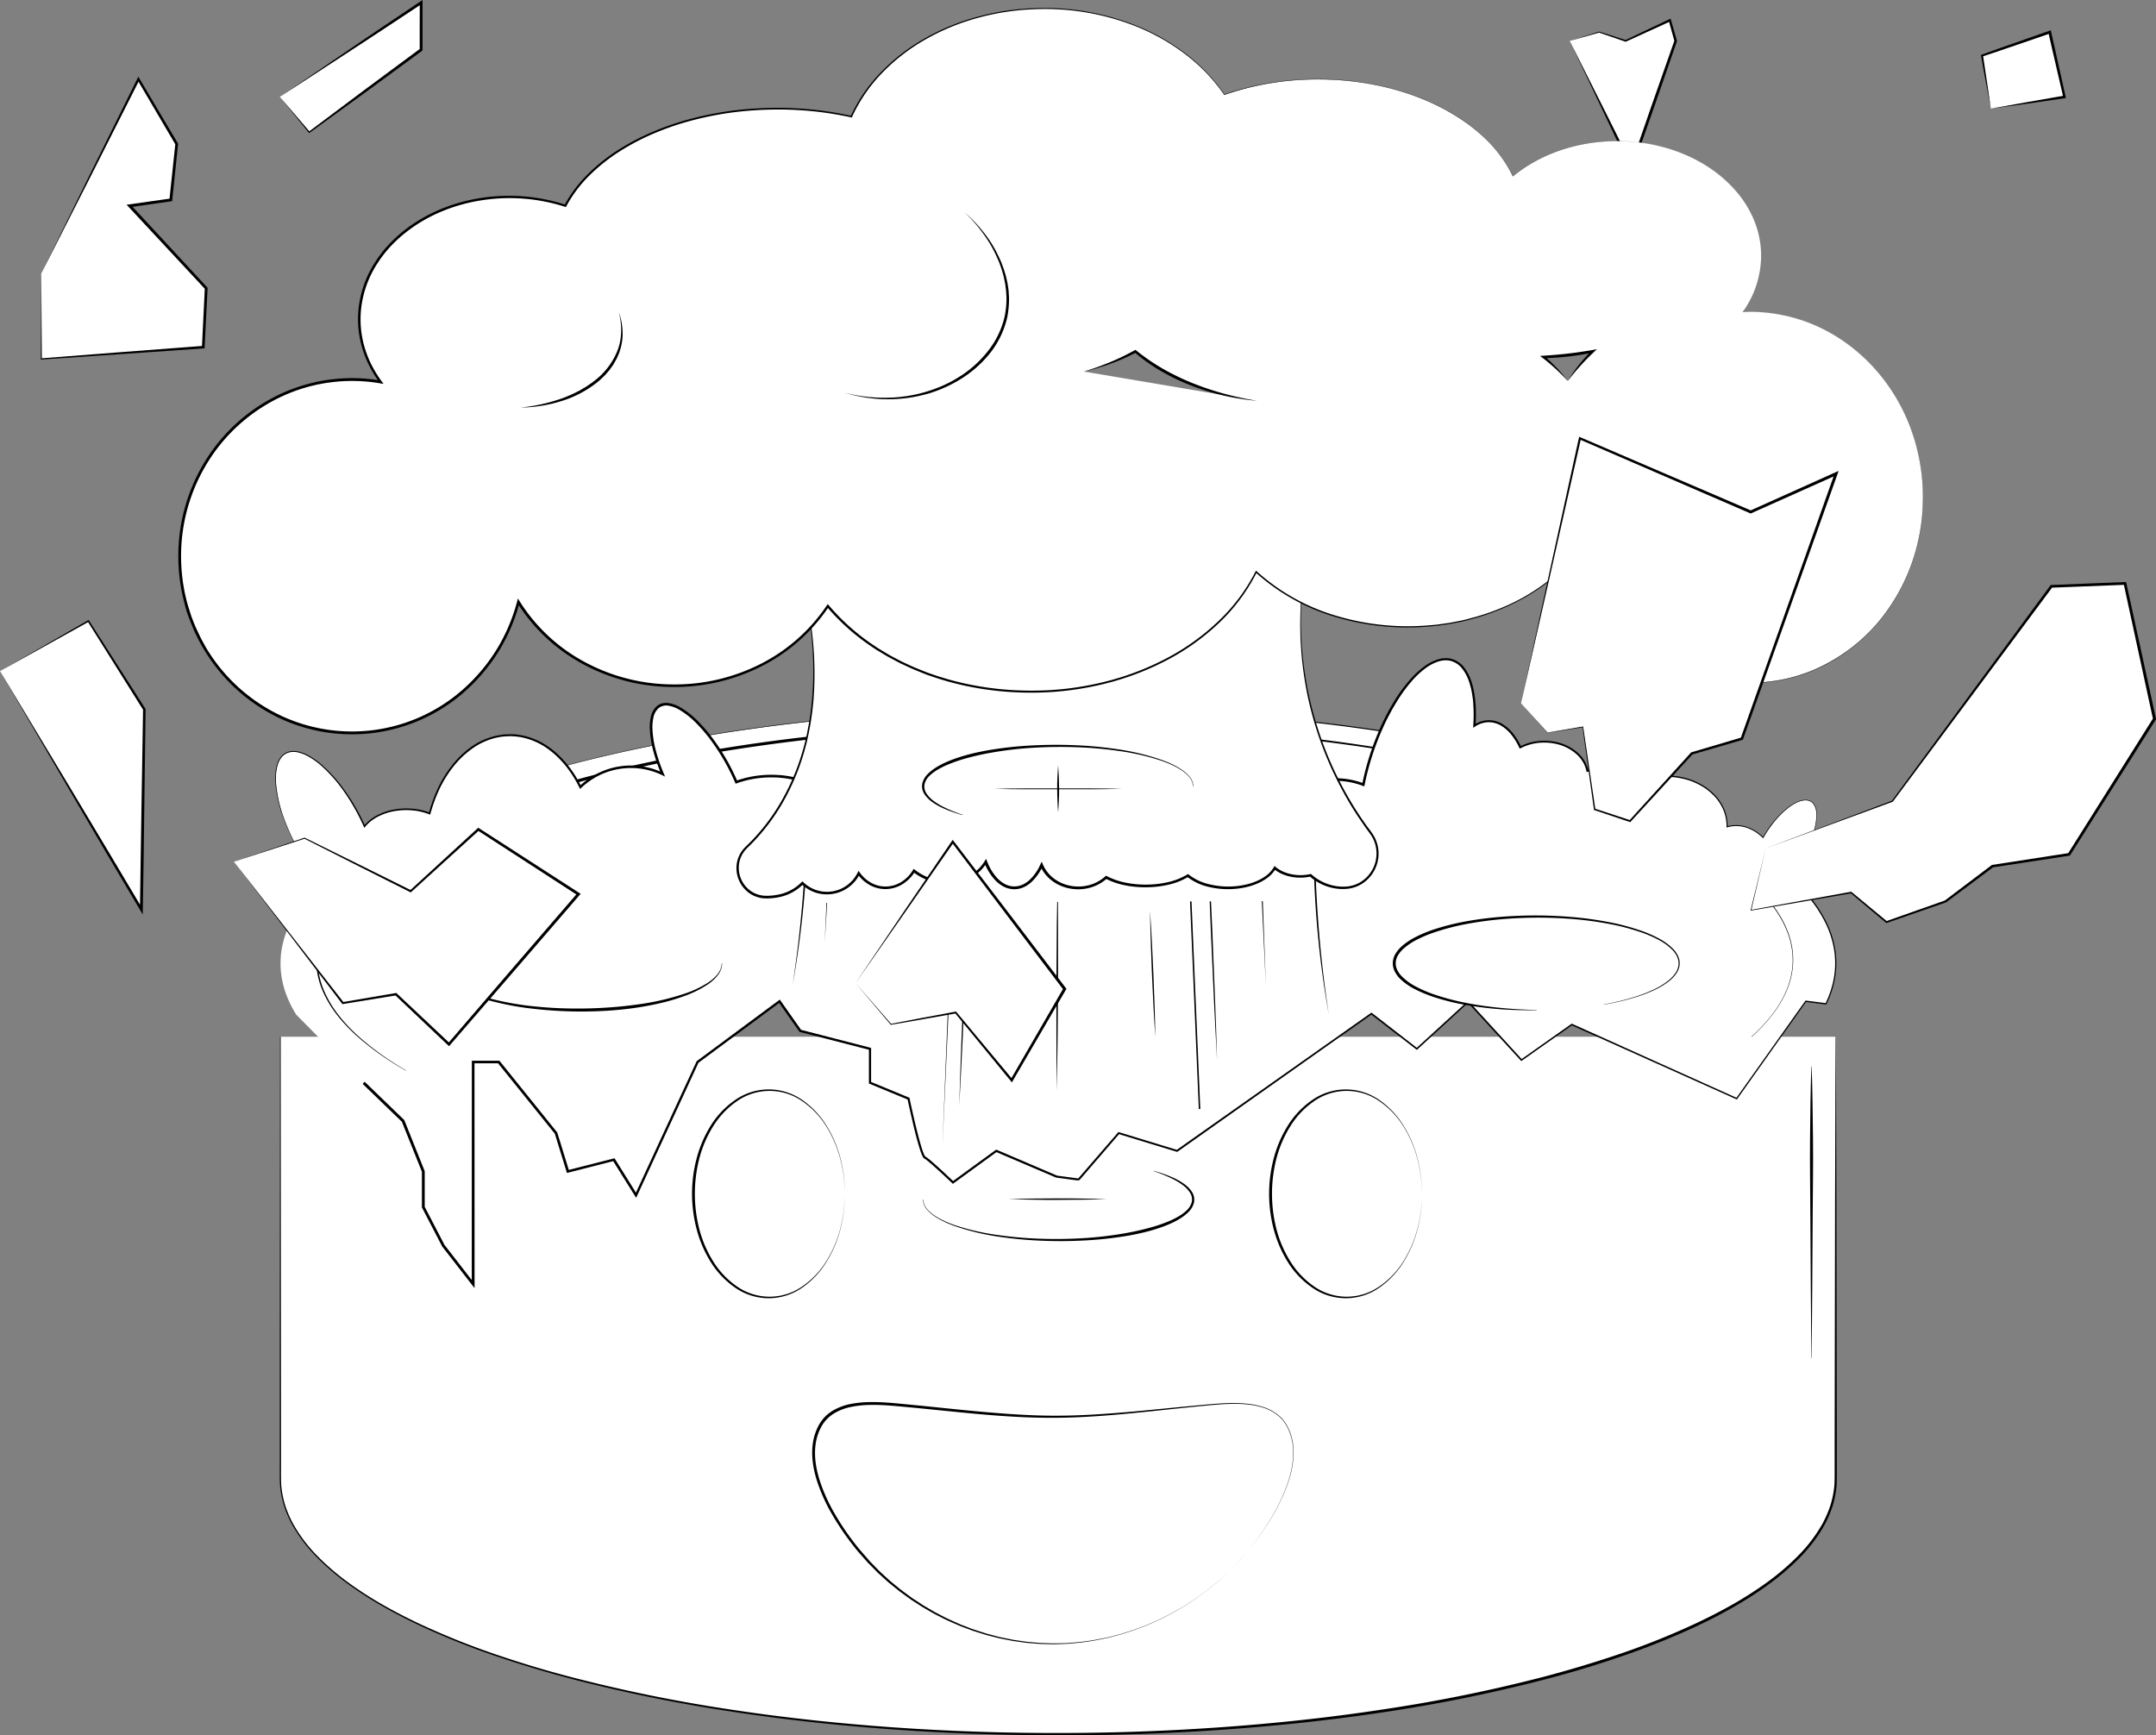 <svg xmlns="http://www.w3.org/2000/svg" viewBox="0 0 1456.07 1172.1"><rect x="0" y="0" width="1456.07" height="1172.1" fill="#808080" stroke="none"/><defs><style>.cls-1{fill:#fff;}.cls-2{fill:none;stroke:#000;stroke-miterlimit:10;}</style></defs><title>Element 10</title><g id="Ebene_2" data-name="Ebene 2"><g id="Ebene_1-2" data-name="Ebene 1"><path class="cls-1" d="M189.43,700.23V998.91c0,95.21,235.14,172.39,525.19,172.39s525.19-77.18,525.19-172.39V700.23"/><path d="M189.53,700.23l.2,220.57.05,55.14,0,13.78c0,4.59-.09,9.21.19,13.75a65.31,65.31,0,0,0,2.68,13.41,77.11,77.11,0,0,0,5.44,12.56,102,102,0,0,0,16.57,21.78,167.59,167.59,0,0,0,20.87,17.86c14.83,10.81,31,19.71,47.57,27.55a510.25,510.25,0,0,0,51.07,20.56q26.06,8.93,52.76,15.84a1040.45,1040.45,0,0,0,108,21.84c36.33,5.5,72.9,9.33,109.55,11.89s73.4,3.76,110.14,3.74,73.49-1.3,110.13-3.91,73.21-6.5,109.52-12.06a1039.6,1039.6,0,0,0,107.92-21.91q26.64-7,52.71-15.87a508.33,508.33,0,0,0,51-20.57c16.57-7.82,32.71-16.69,47.52-27.47a168.27,168.27,0,0,0,20.82-17.79,102.29,102.29,0,0,0,16.52-21.68,75.89,75.89,0,0,0,5.41-12.49,64.23,64.23,0,0,0,2.67-13.31c.28-4.5.18-9.13.21-13.72l0-13.78.09-55.14.19-110.29.35-110.28h.2l.36,110.28.18,110.29.09,55.14,0,13.78c0,4.6.11,9.17-.16,13.84a66.28,66.28,0,0,1-2.7,13.68,78.09,78.09,0,0,1-5.49,12.79,103.68,103.68,0,0,1-16.72,22.1,169.24,169.24,0,0,1-21,18c-14.9,10.92-31.1,19.89-47.73,27.81a510.6,510.6,0,0,1-51.22,20.65q-26.11,9-52.86,15.91a1042,1042,0,0,1-108.13,21.94c-36.37,5.5-73,9.33-109.68,11.89s-73.48,3.75-110.26,3.72-73.55-1.29-110.24-3.89-73.29-6.5-109.65-12.06a1041.2,1041.2,0,0,1-108.07-22q-26.68-7-52.82-15.94a507.19,507.19,0,0,1-51.15-20.67c-16.61-7.89-32.8-16.84-47.67-27.72a168.51,168.51,0,0,1-21-18,103.32,103.32,0,0,1-16.66-22,77.23,77.23,0,0,1-5.48-12.71,65.44,65.44,0,0,1-2.68-13.58c-.28-4.63-.16-9.21-.18-13.81V975.94l0-55.14.2-220.57Z"/><path d="M570.55,806.31A94.67,94.67,0,0,1,567.62,830a79.18,79.18,0,0,1-9.29,22,58.37,58.37,0,0,1-16.24,17.47,39.5,39.5,0,0,1-45.5.3A57.84,57.84,0,0,1,480,852.36a80,80,0,0,1-9.52-22.14,93.47,93.47,0,0,1,0-47.82A80.3,80.3,0,0,1,480,760.26a57.9,57.9,0,0,1,16.64-17.4,39.52,39.52,0,0,1,45.5.31,58.24,58.24,0,0,1,16.24,17.47,79.18,79.18,0,0,1,9.29,22A94.67,94.67,0,0,1,570.55,806.31Zm0,0a94.32,94.32,0,0,0-3.07-23.65,79.44,79.44,0,0,0-9.4-21.87,56.94,56.94,0,0,0-16.34-17.09,38.48,38.48,0,0,0-44.39.31,57.46,57.46,0,0,0-16,17.16,78.67,78.67,0,0,0-9.17,21.7,96.18,96.18,0,0,0,0,46.88,78.37,78.37,0,0,0,9.17,21.7,57.12,57.12,0,0,0,16,17.17,38.53,38.53,0,0,0,44.39.31,56.73,56.73,0,0,0,16.34-17.1,79.31,79.31,0,0,0,9.4-21.87A94.32,94.32,0,0,0,570.55,806.31Z"/><path d="M960.33,806.31A94.68,94.68,0,0,1,957.39,830a79.18,79.18,0,0,1-9.29,22,58.37,58.37,0,0,1-16.24,17.47,39.5,39.5,0,0,1-45.5.3,57.84,57.84,0,0,1-16.63-17.39,80.33,80.33,0,0,1-9.52-22.14,93.47,93.47,0,0,1,0-47.82,80,80,0,0,1,9.52-22.14,57.75,57.75,0,0,1,16.63-17.4,39.52,39.52,0,0,1,45.5.31,58.24,58.24,0,0,1,16.24,17.47,79.18,79.18,0,0,1,9.29,22A94.68,94.68,0,0,1,960.33,806.31Zm0,0a94.79,94.79,0,0,0-3.08-23.65,79.42,79.42,0,0,0-9.39-21.87,57,57,0,0,0-16.35-17.09,38.47,38.47,0,0,0-44.38.31,57.2,57.2,0,0,0-16,17.16,78.7,78.7,0,0,0-9.18,21.7,96.18,96.18,0,0,0,0,46.88,78.67,78.67,0,0,0,9.17,21.7,57.25,57.25,0,0,0,16,17.17,38.53,38.53,0,0,0,44.39.31,56.89,56.89,0,0,0,16.35-17.1A79,79,0,0,0,957.25,830,94.33,94.33,0,0,0,960.33,806.31Z"/><path d="M842.77,1047.48a180.6,180.6,0,0,0,14.77-20.64,129.14,129.14,0,0,0,11.26-22.72c2.88-7.93,4.89-16.33,4.54-24.81A37.53,37.53,0,0,0,870.8,967a30.71,30.71,0,0,0-2.88-5.62,25,25,0,0,0-4.14-4.75,30.18,30.18,0,0,0-11-6,55.06,55.06,0,0,0-12.43-2.23c-8.44-.6-16.9.09-25.32.92-16.87,1.6-33.69,3.53-50.56,5.18s-33.79,2.93-50.77,3.09-33.93-.86-50.82-2.33-33.72-3.38-50.59-4.91c-8.43-.8-16.84-1.65-25.24-1.43a67.87,67.87,0,0,0-12.43,1.37,35.42,35.42,0,0,0-11.47,4.44,23.91,23.91,0,0,0-8.36,8.71,34.34,34.34,0,0,0-3.9,11.65c-1.24,8.21.16,16.66,2.64,24.63a115.77,115.77,0,0,0,10.36,22.93,176.88,176.88,0,0,0,14.21,20.88c2.57,3.35,5.44,6.44,8.19,9.64.34.39.68.8,1,1.19l1.1,1.13,2.21,2.26,2.2,2.27,1.11,1.13,1.16,1.07,4.65,4.29,1.17,1.07,1.21,1,2.44,2,2.45,2,1.22,1,1.27.94,5.09,3.76,1.27.94,1.32.87,2.65,1.73,2.64,1.74,1.33.87,1.36.8,5.47,3.18c.9.55,1.84,1,2.78,1.51l2.82,1.45c3.71,2,7.61,3.64,11.46,5.38,1.93.86,3.93,1.54,5.89,2.32s3.93,1.54,6,2.14l6,1.94c2,.6,4.08,1.09,6.12,1.65l3.06.8c1,.24,2.07.43,3.1.65l6.21,1.27,6.27.93c1,.14,2.09.32,3.13.44l3.16.28c2.11.18,4.21.42,6.32.53l6.33.21c2.12.12,4.23,0,6.34,0l3.17-.08c1.06,0,2.12,0,3.17-.16l6.32-.52,1.58-.13,1.57-.22,3.14-.44c4.21-.48,8.34-1.41,12.49-2.21,2.08-.43,4.11-1,6.16-1.52l3.08-.8c1-.25,2-.62,3-.92l6.05-1.92c2-.7,4-1.48,5.95-2.22l3-1.12c1-.41,1.94-.85,2.91-1.27l5.81-2.56,5.66-2.87,2.83-1.44,2.75-1.58,5.5-3.18,5.32-3.46c.88-.59,1.79-1.14,2.65-1.75l2.57-1.87c1.7-1.25,3.43-2.48,5.12-3.76l4.92-4c.81-.68,1.65-1.33,2.45-2l2.34-2.13c1.56-1.44,3.15-2.84,4.69-4.29l4.45-4.53c.74-.76,1.49-1.51,2.22-2.27l2.1-2.39Zm0,0-4.19,4.78-2.09,2.39c-.72.78-1.48,1.52-2.21,2.28l-4.45,4.54c-1.53,1.46-3.11,2.87-4.67,4.31l-2.34,2.15c-.79.7-1.63,1.35-2.44,2l-4.92,4c-1.68,1.28-3.4,2.51-5.11,3.77l-2.56,1.88c-.86.61-1.77,1.17-2.65,1.76l-5.32,3.48-5.49,3.2-2.75,1.59-2.83,1.45-5.66,2.89-5.81,2.58c-1,.43-1.93.87-2.91,1.28l-3,1.13c-2,.75-3.95,1.53-5.95,2.24l-6.05,1.94c-1,.31-2,.68-3,.93l-3.08.81c-2,.51-4.09,1.12-6.16,1.56-4.16.83-8.29,1.79-12.5,2.31l-3.15.46-1.58.24-1.58.14-6.34.57c-1.05.12-2.11.15-3.17.18l-3.18.1c-2.12.06-4.24.19-6.36.08l-6.37-.16c-2.12-.1-4.23-.33-6.35-.48l-3.17-.27c-1-.11-2.1-.28-3.15-.42l-6.31-.88-6.25-1.23c-1-.21-2.09-.4-3.12-.63l-3.09-.79c-2.05-.54-4.12-1-6.16-1.61l-6.08-1.9c-2-.6-4-1.38-6-2.12s-4-1.44-5.94-2.29c-3.89-1.72-7.83-3.33-11.58-5.33l-2.85-1.43c-1-.47-1.9-1-2.81-1.5l-5.53-3.17-1.38-.8-1.34-.86-2.68-1.73-2.68-1.73-1.33-.87-1.29-.94-5.17-3.75-1.28-.94-1.24-1-2.48-2-2.47-2-1.24-1-1.18-1.07-4.73-4.29-1.18-1.07-1.12-1.14-2.24-2.27-2.24-2.27-1.13-1.13c-.36-.39-.7-.8-1.06-1.19-2.8-3.2-5.7-6.33-8.3-9.69a180.18,180.18,0,0,1-14.42-21.06,116.77,116.77,0,0,1-10.58-23.26c-2.55-8.14-4.05-16.85-2.78-25.47a36,36,0,0,1,4.1-12.33,25.66,25.66,0,0,1,9-9.44,37.6,37.6,0,0,1,12.12-4.67A70.89,70.89,0,0,1,587,947c8.56-.2,17,.69,25.47,1.52,16.87,1.58,33.71,3.51,50.56,5s33.75,2.72,50.67,2.67,33.81-1.21,50.68-2.72,33.71-3.33,50.59-4.81c8.43-.77,16.93-1.4,25.41-.73a54.9,54.9,0,0,1,12.51,2.33,30.92,30.92,0,0,1,11.11,6.1,25.89,25.89,0,0,1,4.17,4.82,30.93,30.93,0,0,1,2.9,5.67,37.87,37.87,0,0,1,2.51,12.44c.33,8.51-1.7,16.92-4.61,24.86a130.42,130.42,0,0,1-11.33,22.71A182.31,182.31,0,0,1,842.77,1047.48Z"/><path class="cls-1" d="M245.55,731.33l26.64,25.73,13.67,34.18v24.09l13.5,26,20.19,26v-150h17.31l38.69,48,8,25.91,31.05-7.91,14.95,24,41.56-90,55.33-41,14.07,20,47,12.11v22.91l26,10.73s8,38.25,11,39.76,19,16.84,19,16.84l29.34-21.33,40.66,17.33,14.91,2,27.09-31.33,39.34,12,131.32-92.67,30.68,23.76,34.66-31.76,36,39.33,34-24,111.34,50.07,46.66-65.75,13.65,1.74a62.22,62.22,0,0,0,6.61-27.43c0-95.21-235.13-172.39-525.19-172.39S189.43,555.41,189.43,650.62c0,11.9,3.68,23.52,10.67,34.74"/><path d="M246.25,730.61l26.63,25.74.15.15.08.19,13.66,34.19.06.18v24.27l-.11-.45,13.49,26-.1-.15,20.19,26-1.69.58.06-150v-.89h18.61l.27.32,38.67,48,.11.13.05.15,8,25.92-1-.57,31.06-7.9.59-.16.33.52,14.94,24-1.46.09,41.59-90,.09-.18.16-.12,55.34-41,.64-.47.45.65,14.06,20-.43-.3,47,12.12.57.14v23.5l-.46-.69,26,10.74.36.15.08.38q1.72,8.16,3.65,16.29c1.29,5.41,2.62,10.81,4.21,16.12.4,1.32.82,2.64,1.3,3.92.24.64.49,1.27.77,1.86a6.68,6.68,0,0,0,.46.81,1.76,1.76,0,0,0,.21.26l.36.21a35.32,35.32,0,0,1,3.39,2.62c1.07.91,2.12,1.83,3.16,2.76,4.17,3.72,8.23,7.54,12.27,11.39l-.91-.06,29.34-21.33.32-.23.36.16L713.82,794l-.17,0,14.9,2-.6.23,27.11-31.32.28-.33.41.13,39.33,12-.56.09,131.36-92.62.35-.25.34.27L957.24,708l-.74,0,34.68-31.74.41-.38.38.41,36,39.35-.71-.08,34-24,.25-.17.27.12,111.31,50.1-.58.16,46.69-65.73.15-.22.27,0,13.65,1.74-.46.25a64.92,64.92,0,0,0,5.85-18.14,57.55,57.55,0,0,0-.14-19,65.38,65.38,0,0,0-6.07-18.07,89.51,89.51,0,0,0-10.45-16c-8-10-17.77-18.47-28.08-26.05a265.47,265.47,0,0,0-32.67-20.22c-22.68-12-46.59-21.56-70.89-29.77s-49.11-14.95-74.12-20.73c-50-11.53-100.9-19.19-152-24.21s-102.46-7.26-153.8-7.15a1539.11,1539.11,0,0,0-153.77,7.87c-51.07,5.3-101.91,13.25-151.86,25.19A761.75,761.75,0,0,0,330.89,533c-24.21,8.52-48,18.46-70.39,31a239.66,239.66,0,0,0-32,21.29,157.16,157.16,0,0,0-14.28,12.89A108.64,108.64,0,0,0,202,613.07a77.27,77.27,0,0,0-8.83,17,59.94,59.94,0,0,0-3.66,18.81,59.34,59.34,0,0,0,2.58,19,73.13,73.13,0,0,0,8,17.43,73.16,73.16,0,0,1-8-17.43,59.36,59.36,0,0,1-2.6-19,60.33,60.33,0,0,1,3.65-18.83A77.73,77.73,0,0,1,201.92,613a108.73,108.73,0,0,1,12.22-14.86,154.46,154.46,0,0,1,14.28-12.91,239,239,0,0,1,32-21.33c22.4-12.59,46.18-22.55,70.38-31.09a765.1,765.1,0,0,1,73.93-21.55c49.95-12,100.8-20,151.87-25.3s102.45-7.82,153.81-8,102.73,2.08,153.85,7,102,12.62,152.09,24.12c25,5.77,49.85,12.53,74.2,20.7s48.28,17.76,71,29.76a268.1,268.1,0,0,1,32.78,20.26c10.35,7.61,20.13,16.15,28.24,26.18a90.15,90.15,0,0,1,10.57,16.17,66.4,66.4,0,0,1,6.16,18.3,58.48,58.48,0,0,1,.15,19.31,65.79,65.79,0,0,1-5.91,18.39l-.14.29-.31,0-13.65-1.73.42-.19-46.64,65.77-.23.32-.36-.17-111.35-50,.52-.05-34,24-.38.28-.32-.35-36-39.32.79,0-34.65,31.77-.36.33-.38-.3-30.68-23.74h.69L795.26,777.85,795,778l-.3-.1-39.34-12,.69-.2L729,797.1l-.23.28-.37,0-14.91-2-.09,0-.08,0L672.61,778l.69-.08L644,799.23l-.48.35-.43-.41c-4-3.83-8.09-7.64-12.23-11.34-1-.92-2.08-1.84-3.14-2.73a34.41,34.41,0,0,0-3.21-2.5,3.5,3.5,0,0,1-.53-.33,2.75,2.75,0,0,1-.47-.53,7.36,7.36,0,0,1-.57-1c-.32-.66-.58-1.32-.83-2-.5-1.32-.92-2.66-1.33-4-1.62-5.37-3-10.78-4.25-16.21s-2.51-10.86-3.66-16.32l.43.53-26-10.73-.46-.18V708.42l.57.73-47-12.1L540,697l-.16-.23-14.07-20,1.09.18-55.33,41,.25-.3-41.51,90-.65,1.4-.81-1.31-15-24,.92.37-31.05,7.93-.78.2-.24-.78-8-25.91.16.29-38.72-48,.69.33H319.55l.89-.89.06,150v2.75l-1.69-2.17-20.2-26-.06-.07,0-.07-13.5-26-.11-.21V791.24l.07.37-13.69-34.19.23.35-26.64-25.72Z"/><path d="M714.34,587.56c.15,12.44.2,24.88.22,37.32l0,37.31-.27,37.32L714,718.17l-.32,18.65-.17-18.66-.06-18.65,0-37.32.27-37.32C713.93,612.44,714.08,600,714.34,587.56Z"/><polygon points="644.53 596.18 636.47 774.75 643.54 596.14 644.53 596.18"/><polygon points="655.39 568.5 654.68 590.84 653.88 613.16 652.1 657.82 650.1 702.46 649.01 724.77 647.82 747.09 648.52 724.75 649.33 702.42 651.1 657.77 653.11 613.13 654.2 590.82 655.39 568.5"/><polygon points="560.61 576.11 557 636.44 559.61 576.06 560.61 576.11"/><polygon points="814.71 545.29 815.86 566.65 816.91 588.01 818.84 630.74 820.53 673.48 821.3 694.86 821.96 716.24 820.81 694.88 819.76 673.52 817.84 630.78 816.14 588.04 815.38 566.67 814.71 545.29"/><polygon points="851.79 579.99 854.91 665.48 850.79 580.03 851.79 579.99"/><path d="M776.66,615.06c.51,7.11.91,14.23,1.29,21.35l1,21.36.79,21.38.32,10.69c.06,3.56.17,7.12.2,10.69-.26-3.56-.46-7.12-.69-10.67l-.6-10.68-1-21.36-.78-21.38C777,629.32,776.76,622.19,776.66,615.06Z"/><path d="M1182.83,700.16a113.68,113.68,0,0,0,13.53-14.31A73.89,73.89,0,0,0,1206.43,669a53.54,53.54,0,0,0,4.26-19.1,52.44,52.44,0,0,0-3.18-19.29,70.79,70.79,0,0,0-9.32-17.26,106.53,106.53,0,0,0-13-14.7,185.75,185.75,0,0,0-31.58-23.47,328.15,328.15,0,0,0-35-18.09c-12-5.37-24.26-10.17-36.65-14.55a730,730,0,0,0-75.78-21.83c-51.24-12-103.41-19.66-155.78-24.52a1502.66,1502.66,0,0,0-157.63-6,1444.75,1444.75,0,0,0-157.37,10.57C509.24,504,483.24,508,457.42,513S406,523.87,380.71,531.13s-50.2,15.69-74.2,26.38a325.5,325.5,0,0,0-35,18A184.09,184.09,0,0,0,240,598.93a105.83,105.83,0,0,0-13,14.64,70.06,70.06,0,0,0-9.29,17.16,51.74,51.74,0,0,0-3.16,19.16,53.36,53.36,0,0,0,4.2,19,73.18,73.18,0,0,0,10,16.82,96.75,96.75,0,0,0,6.41,7.45c2.25,2.39,4.61,4.68,7.05,6.88a194.71,194.71,0,0,0,32,22.9l-.1.17a194.25,194.25,0,0,1-32.29-22.66c-2.47-2.18-4.86-4.46-7.14-6.84a98.15,98.15,0,0,1-6.53-7.44,74,74,0,0,1-10.25-16.93,53.9,53.9,0,0,1-4.37-19.31,52.74,52.74,0,0,1,3.13-19.56A71.53,71.53,0,0,1,226,612.87,106.46,106.46,0,0,1,239.12,598a185.67,185.67,0,0,1,31.66-23.7A325.82,325.82,0,0,1,305.84,556c24.05-10.84,49-19.45,74.32-26.81s51-13.21,76.89-18.2,51.91-9,78.05-12.21a1446.33,1446.33,0,0,1,157.59-10.21,1505.35,1505.35,0,0,1,157.77,6.31c52.41,5,104.61,12.77,155.89,24.84a729.17,729.17,0,0,1,75.81,22c12.41,4.41,24.67,9.25,36.68,14.66a328.56,328.56,0,0,1,35,18.22,185.84,185.84,0,0,1,31.61,23.61,106.33,106.33,0,0,1,13.07,14.81,70.91,70.91,0,0,1,9.34,17.38A53,53,0,0,1,1211,649.9a53.79,53.79,0,0,1-4.33,19.2,73.85,73.85,0,0,1-10.16,16.9A112.8,112.8,0,0,1,1183,700.31Z"/><path class="cls-1" d="M1083.23,678.46c30.24-5.32,50.81-15.79,50.81-27.84,0-17.44-43.06-31.57-96.19-31.57s-96.18,14.13-96.18,31.57,43.06,31.57,96.18,31.57"/><path d="M1083.22,678.37a165.49,165.49,0,0,0,23.11-5.79,94.81,94.81,0,0,0,11-4.47,47.47,47.47,0,0,0,10-6.31,22.57,22.57,0,0,0,4-4.31,12.2,12.2,0,0,0,2.21-5.31,10.42,10.42,0,0,0-.74-5.65,16.51,16.51,0,0,0-3.21-4.82,38,38,0,0,0-9.48-6.94,78.89,78.89,0,0,0-10.86-4.76,151,151,0,0,0-23-6.08,234,234,0,0,0-23.59-3.16,290.48,290.48,0,0,0-47.56,0c-7.9.65-15.78,1.68-23.57,3.11a158,158,0,0,0-23,5.91,87.24,87.24,0,0,0-10.89,4.51,44.61,44.61,0,0,0-9.72,6.38,20.83,20.83,0,0,0-3.65,4.33,10.77,10.77,0,0,0-1.66,5.15c-.2,3.64,1.83,7.11,4.57,9.73a39.35,39.35,0,0,0,9.48,6.68,83.86,83.86,0,0,0,10.82,4.71,160.52,160.52,0,0,0,22.91,6.14c7.78,1.55,15.66,2.6,23.56,3.37s15.85,1.2,23.8,1.33v.2q-11.92.16-23.87-.62c-8-.61-15.88-1.51-23.74-2.91q-5.91-1-11.73-2.48c-3.87-1-7.73-2.07-11.51-3.4a87.64,87.64,0,0,1-11.1-4.69,41.35,41.35,0,0,1-10-6.91,18.82,18.82,0,0,1-3.76-5,12.46,12.46,0,0,1-1.39-6.25,12.8,12.8,0,0,1,1.94-6.08,23.12,23.12,0,0,1,4-4.77,46.33,46.33,0,0,1,10.16-6.68A87.83,87.83,0,0,1,968,627.89a160.23,160.23,0,0,1,23.27-5.8c7.87-1.38,15.81-2.35,23.76-2.94a291.3,291.3,0,0,1,47.81.33,236.17,236.17,0,0,1,23.68,3.32,152.82,152.82,0,0,1,23.1,6.27,79.33,79.33,0,0,1,10.94,4.91,38.83,38.83,0,0,1,9.63,7.18,17.21,17.21,0,0,1,3.32,5.09,11.1,11.1,0,0,1,.75,6,13.1,13.1,0,0,1-2.37,5.58,23.64,23.64,0,0,1-4.13,4.4,48,48,0,0,1-10.18,6.3,94.82,94.82,0,0,1-11.12,4.4,165,165,0,0,1-23.2,5.6Z"/><path class="cls-1" d="M346.18,622.75c-30.33,5.31-51,15.8-51,27.87,0,17.44,43.06,31.57,96.18,31.57s96.18-14.13,96.18-31.57"/><path d="M346.2,622.85c-5.64,1-11.24,2.26-16.75,3.83a109.11,109.11,0,0,0-16.12,5.82,59.79,59.79,0,0,0-7.5,4.1,31.78,31.78,0,0,0-6.49,5.44,13.79,13.79,0,0,0-3.61,7.38,9.37,9.37,0,0,0,0,2.05,10,10,0,0,0,.37,2,5.62,5.62,0,0,0,.35,1,6.59,6.59,0,0,0,.4.95,14,14,0,0,0,1.06,1.79,25.08,25.08,0,0,0,6,5.87,48.22,48.22,0,0,0,7.3,4.33,99.13,99.13,0,0,0,16,6,197.72,197.72,0,0,0,33.64,6.31,281.63,281.63,0,0,0,34.24,1.42q8.56-.13,17.12-.77c5.69-.4,11.38-1,17-1.76a173.15,173.15,0,0,0,33.33-7.52,70.82,70.82,0,0,0,15.39-7.26,28.5,28.5,0,0,0,6.41-5.53,13.09,13.09,0,0,0,3.14-7.71h.2a13.53,13.53,0,0,1-2.9,8.06,29.74,29.74,0,0,1-6.33,5.94A71.71,71.71,0,0,1,463,672.43a137,137,0,0,1-16.56,5c-5.61,1.33-11.27,2.38-17,3.23s-11.42,1.43-17.16,1.85-11.5.62-17.25.68a283.1,283.1,0,0,1-34.44-1.81,199,199,0,0,1-33.83-6.65,100.4,100.4,0,0,1-16.11-6.26,49,49,0,0,1-7.43-4.5,26,26,0,0,1-6.17-6.18,16.4,16.4,0,0,1-1.11-1.91,10.11,10.11,0,0,1-.42-1,8.33,8.33,0,0,1-.37-1.06,11.78,11.78,0,0,1-.38-2.2,10.48,10.48,0,0,1,0-2.24,14.58,14.58,0,0,1,3.9-7.8,32.06,32.06,0,0,1,6.71-5.49,59.36,59.36,0,0,1,7.63-4.06,110.63,110.63,0,0,1,16.26-5.67c5.55-1.5,11.17-2.68,16.82-3.64Z"/><path d="M1223.32,917.22l-.4-49.23-.3-49.24c-.11-16.41-.34-32.82-.2-49.24s.32-32.82.9-49.23h.2c.57,16.41.71,32.82.9,49.23s-.1,32.83-.2,49.24l-.3,49.24-.4,49.23Z"/><polygon class="cls-1" points="27.84 184.75 27.84 242.43 137.24 234.47 139.23 194.69 87.51 139 115.36 135.03 119.34 97.23 93.48 53.48 27.84 184.75"/><path d="M27.85,184.75l.41,57.68-.44-.41,54.67-4.24,54.68-4.16-.79.81,1.94-39.78.24.66L86.79,139.67l-1.29-1.38,1.87-.27,27.85-3.94-.81.84,4-37.78.12.55L92.78,53.89l1.42,0L61.15,119.29Zm0,0,32.33-65.81L92.76,53.12l.66-1.34.76,1.29,25.93,43.71.15.25,0,.3-3.93,37.79-.07.74-.74.11-27.84,4,.59-1.65,51.65,55.74.27.29,0,.38-2,39.77,0,.77-.76.05-54.71,3.79-54.71,3.72-.45,0v-.44Z"/><polygon class="cls-1" points="0 453.25 59.67 419.44 97.46 479.11 95.47 614.36 0 453.25"/><path d="M0,453.26,59.4,419l.45-.26.28.44,38.05,59.5.14.22v.25l-.89,67.63L97,580.56l-.55,33.81-.05,3.31-1.68-2.85L70.79,574.37,47.08,533.9Zm0,0,48.39,80.46,24,40.07,23.86,40.09-1.73.47L95,580.53l.52-33.81,1.1-67.62.14.47L59.21,419.73l.73.19Z"/><polygon class="cls-1" points="1344.53 73.37 1338.56 37.57 1384.3 21.66 1394.25 65.41 1344.53 73.37"/><path d="M1344.52,73.37l-3.32-17.69c-1.15-5.94-2.2-12-3.29-18l-.1-.54.53-.2,11.39-4.11c3.79-1.39,7.61-2.7,11.41-4l22.84-8,1-.36.25,1.07c1.71,7.28,3.28,14.59,4.92,21.89l4.88,21.9.2.88-.88.13-25.11,3.66Zm0,0,25-4.49,24.61-4.29-.69,1-5.06-21.86c-1.67-7.29-3.42-14.56-5-21.87l1.27.71-22.9,7.86c-3.82,1.3-7.63,2.65-11.46,3.91l-11.48,3.84.43-.73c.9,5.91,1.83,11.8,2.67,17.8Z"/><line class="cls-2" x1="802.89" y1="578.12" x2="810.13" y2="749.06"/><polygon class="cls-1" points="1060.11 27.62 1080 21.66 1097.9 27.62 1127.73 13.7 1131.71 27.62 1101.87 113.15 1060.11 27.62"/><path d="M1060.11,27.62l19.8-6.26.09,0,.09,0,18,5.75-.4,0L1127.39,13l.85-.4.26.91,4,13.9.08.26-.09.27-14.81,42.8-15,42.73-.72,2-.93-1.92c-3.47-7.19-7-14.37-10.41-21.58L1080.39,70.4Zm0,0,21.48,42.75,10.61,21.2c3.55,7.05,7,14.12,10.47,21.19l-1.64.09,14.83-42.79,15-42.72,0,.52L1127,13.92l1.11.5-30,13.69-.2.09-.19-.07L1079.9,22h.19Z"/><path class="cls-1" d="M1204.52,607.27c.07-1.18.11-2.37.11-3.58a65.76,65.76,0,0,0-.67-9.41,69.11,69.11,0,0,0,11.34-13.07c10.78-15.82,14.74-33.29,8.84-39s-19.41,2.46-30.18,18.28c-1.18,1.73-2.26,3.48-3.28,5.23-5.16-5.09-11.41-8.08-18.15-8.08a23,23,0,0,0-6.15.85c0-.28,0-.56,0-.85,0-18.44-18.31-33.38-40.9-33.38a46.82,46.82,0,0,0-25.24,7.13c-4-6.78-12.07-11.42-21.38-11.42a27.17,27.17,0,0,0-6.82.87C1070,509.59,1057.75,501,1043,501a35.11,35.11,0,0,0-16.22,3.85c-5-10.77-12.63-17.68-21.24-17.68a17.48,17.48,0,0,0-9.78,3.15c1.41-21.62-3-38.46-12.94-43.49-16.17-8.16-40.88,18-55.18,58.38A183.08,183.08,0,0,0,920.73,530a52.16,52.16,0,0,0-18.8-3.46c-19.7,0-36.63,10.73-44.09,26.09a24.44,24.44,0,0,0-14.78-5.09c-7.38,0-14.09,3.45-19.07,9.07a53,53,0,0,0-3.09-5.5c-15-23.43-43.14-27.84-62.75-9.87-8.45,7.74-13.94,18.38-16.25,29.86a102.08,102.08,0,0,0-33-5.3c-19.8,0-37.7,5.29-50.53,13.81-3.92-25.71-33.06-45.68-68.45-45.68a88.59,88.59,0,0,0-27.67,4.34c-10.58-8.66-25.22-14-41.39-14a69.69,69.69,0,0,0-23.61,4.06A145.51,145.51,0,0,0,489,511.93c-15.63-26.6-35.69-42-44.82-34.32-7.2,6-5.43,24.58,3.3,45.19a49.44,49.44,0,0,0-55.54,8.84c-10.4-21.16-27.83-35-47.6-35-24.9,0-46.11,22-54.19,52.87a43.54,43.54,0,0,0-15.78-2.87c-12.16,0-22.75,4.68-28.19,11.58a141.55,141.55,0,0,0-7.22-14c-16.13-27.45-37.43-42.8-47.58-34.29s-5.32,37.66,10.8,65.11c11.57,19.69,25.8,33.15,36.67,36"/><path d="M1204.52,607.27l.09-3.25c0-1.09,0-2.17-.06-3.26-.1-2.16-.31-4.33-.62-6.47v0h0a75.1,75.1,0,0,0,15.81-20.56,69.72,69.72,0,0,0,5.06-12,35,35,0,0,0,1.83-12.78,11,11,0,0,0-2.06-6,6,6,0,0,0-2.5-1.88,7.36,7.36,0,0,0-3.12-.49,15.5,15.5,0,0,0-6.12,1.83,32.15,32.15,0,0,0-5.42,3.54,59.34,59.34,0,0,0-9.16,9.18c-1.37,1.68-2.66,3.43-3.88,5.21s-2.3,3.68-3.45,5.52l-.19.31-.26-.25A28,28,0,0,0,1179.4,559a22.44,22.44,0,0,0-12.92-.22l-.45.13v-.48a29.23,29.23,0,0,0-1.73-10.39,33.16,33.16,0,0,0-5.38-9.07,39.5,39.5,0,0,0-8-7,46.71,46.71,0,0,0-9.52-4.67,50.39,50.39,0,0,0-21-2.35,45.67,45.67,0,0,0-19.91,6.82l-.46.29-.29-.47a21.28,21.28,0,0,0-5.19-5.84,23.61,23.61,0,0,0-6.87-3.77,26.93,26.93,0,0,0-15.53-.65l-.6.15-.12-.6a20.25,20.25,0,0,0-2.37-6.19,22.5,22.5,0,0,0-4.21-5.17,30.32,30.32,0,0,0-11.65-6.5,37.4,37.4,0,0,0-13.35-1.35,34,34,0,0,0-12.87,3.67l-.61.32-.29-.62a43.39,43.39,0,0,0-5-8.33,26.26,26.26,0,0,0-7.09-6.46,16.58,16.58,0,0,0-9-2.46,17.06,17.06,0,0,0-8.89,3l-1.17.78.07-1.42c.17-3.32.32-6.65.2-10,0-1.66-.15-3.32-.23-5s-.29-3.31-.56-4.94a51.66,51.66,0,0,0-2.21-9.64,29.5,29.5,0,0,0-4.45-8.66,14.71,14.71,0,0,0-7.65-5.44,13,13,0,0,0-4.7-.46,19.26,19.26,0,0,0-2.37.32c-.77.23-1.56.37-2.32.68a31.29,31.29,0,0,0-8.52,4.73,59.07,59.07,0,0,0-7.31,6.67A101.23,101.23,0,0,0,943,474.46a150.12,150.12,0,0,0-9.27,17.68,182.33,182.33,0,0,0-12.13,38l-.21,1-1-.37a51.54,51.54,0,0,0-17.58-3.38,52.59,52.59,0,0,0-17.68,2.78,49.6,49.6,0,0,0-8.17,3.69c-1.33.69-2.55,1.57-3.81,2.37-.61.43-1.2.9-1.8,1.34l-.9.68-.84.73a44.55,44.55,0,0,0-6.22,6.44,45.42,45.42,0,0,0-4.76,7.57l-.5,1-.86-.65a24.64,24.64,0,0,0-8.08-4,22.59,22.59,0,0,0-9-.68,23.61,23.61,0,0,0-8.55,2.85,27.92,27.92,0,0,0-7,5.74l-.9,1-.61-1.21a45.5,45.5,0,0,0-3.51-6.06l-2-2.85a11,11,0,0,0-1.09-1.36l-1.15-1.31-1.15-1.32a16,16,0,0,0-1.25-1.22c-.86-.78-1.68-1.6-2.56-2.36l-2.78-2.11-.7-.52-.74-.45-1.49-.9-1.5-.89-1.57-.74-1.58-.73-.79-.37-.82-.27-3.3-1.1-3.39-.73a38.55,38.55,0,0,0-13.8.19c-9.11,1.87-17.25,7.27-23.29,14.32a55.88,55.88,0,0,0-11.83,25l-.22,1.09-1-.36a103.49,103.49,0,0,0-42.34-4.79,100.78,100.78,0,0,0-21,4.15,79.19,79.19,0,0,0-19.31,9l-1.27.84-.25-1.51a43.71,43.71,0,0,0-1.72-6.94,47.6,47.6,0,0,0-2.91-6.53,53,53,0,0,0-3.95-6,55.48,55.48,0,0,0-4.79-5.37,68.16,68.16,0,0,0-24.48-15,86.55,86.55,0,0,0-28.43-5.06,87.88,87.88,0,0,0-28.57,4.25l-.48.16-.4-.32a59.05,59.05,0,0,0-14.46-8.61,61.78,61.78,0,0,0-8-2.76,66.48,66.48,0,0,0-8.28-1.72c-1.39-.23-2.8-.33-4.2-.49s-2.82-.2-4.23-.2a66.33,66.33,0,0,0-8.46.29,68,68,0,0,0-16.49,3.67l-.8.29-.33-.79A143.81,143.81,0,0,0,481,501.23a107.91,107.91,0,0,0-10.08-12.08,56.5,56.5,0,0,0-12.13-9.77,21.42,21.42,0,0,0-7.08-2.7,8.44,8.44,0,0,0-6.83,1.52,11.52,11.52,0,0,0-3.57,6.31,30.46,30.46,0,0,0-.69,7.65,67.78,67.78,0,0,0,2.49,15.44,116.81,116.81,0,0,0,5.18,14.87l.87,2.06-2-1a48.66,48.66,0,0,0-14-4.29,49.27,49.27,0,0,0-14.65.08,48.22,48.22,0,0,0-14,4.45,49.94,49.94,0,0,0-12,8.39l-.75.7-.46-.92c-5.2-10.62-12.69-20.32-22.51-27a45.39,45.39,0,0,0-16.16-6.87l-1.08-.24-1.1-.14-2.19-.29c-.73-.08-1.46-.08-2.2-.12a18,18,0,0,0-2.2-.05c-1.47.1-2.95.11-4.41.28s-2.91.45-4.35.75A45.72,45.72,0,0,0,319,505.56a61.59,61.59,0,0,0-12.81,12.22,79.37,79.37,0,0,0-9.38,15.1,104.08,104.08,0,0,0-6.12,16.74l-.16.61-.59-.23a41.61,41.61,0,0,0-11.4-2.66,45.92,45.92,0,0,0-11.71.43,38.8,38.8,0,0,0-11.14,3.57,27.39,27.39,0,0,0-9.13,7.15l-.51.63-.33-.74a138.74,138.74,0,0,0-12.18-22,102,102,0,0,0-16.33-19A49.57,49.57,0,0,0,207,510.28a24.52,24.52,0,0,0-5.83-2.11,12.55,12.55,0,0,0-6.09.09,9.74,9.74,0,0,0-5,3.39,15.32,15.32,0,0,0-2.69,5.53,36.24,36.24,0,0,0-.9,12.42A90.63,90.63,0,0,0,192.3,554a135.88,135.88,0,0,0,11,22.62,120.14,120.14,0,0,0,7,10.48,107.83,107.83,0,0,0,8.05,9.68,73.26,73.26,0,0,0,9.35,8.43A35.62,35.62,0,0,0,238.84,611a35.74,35.74,0,0,1-11.15-5.76,74.23,74.23,0,0,1-9.41-8.39,110,110,0,0,1-8.11-9.66,125.28,125.28,0,0,1-7.07-10.46A137.69,137.69,0,0,1,192,554.12a91.73,91.73,0,0,1-6-24.48,37.25,37.25,0,0,1,.86-12.62,15.92,15.92,0,0,1,2.77-5.74,10.4,10.4,0,0,1,5.26-3.61,13,13,0,0,1,6.39-.14,25,25,0,0,1,6,2.14,49.83,49.83,0,0,1,10.42,7.19,102.5,102.5,0,0,1,16.57,19.08,140.54,140.54,0,0,1,12.37,22l-.84-.11a28.34,28.34,0,0,1,9.43-7.45,39.72,39.72,0,0,1,11.43-3.69,46.76,46.76,0,0,1,12-.48,42.89,42.89,0,0,1,11.71,2.7l-.75.38a105.4,105.4,0,0,1,6.15-17A80,80,0,0,1,305.22,517a62.9,62.9,0,0,1,13-12.51,47,47,0,0,1,16.48-7.46c1.49-.32,3-.52,4.49-.79s3-.2,4.55-.3a19.28,19.28,0,0,1,2.28,0c.75,0,1.52,0,2.27.12l2.26.3,1.13.14,1.12.25a46.53,46.53,0,0,1,16.68,7c10.11,6.78,17.76,16.67,23.09,27.46l-1.21-.22a51.58,51.58,0,0,1,12.39-8.68,49.67,49.67,0,0,1,14.41-4.63A50.1,50.1,0,0,1,447.83,522l-1.14,1.09a119.1,119.1,0,0,1-5.27-15.08,69.29,69.29,0,0,1-2.56-15.84,31.31,31.31,0,0,1,.73-8.11,13.15,13.15,0,0,1,4.15-7.25,8.9,8.9,0,0,1,3.93-1.84,12.15,12.15,0,0,1,4.25-.05,23.3,23.3,0,0,1,7.68,2.9,58.47,58.47,0,0,1,12.53,10.06,110.05,110.05,0,0,1,10.26,12.27,146,146,0,0,1,15.71,27.75l-1.14-.49a69.78,69.78,0,0,1,16.92-3.78,67.94,67.94,0,0,1,8.68-.31c1.45,0,2.89.13,4.34.21s2.88.26,4.31.5a65.24,65.24,0,0,1,8.51,1.76,62.76,62.76,0,0,1,8.22,2.82,60.9,60.9,0,0,1,14.92,8.88l-.88-.17A89.8,89.8,0,0,1,591.16,533a88.55,88.55,0,0,1,29.05,5.15,69.89,69.89,0,0,1,25.19,15.39,57,57,0,0,1,5,5.56,53.82,53.82,0,0,1,4.12,6.24,48.71,48.71,0,0,1,3.06,6.84,45.57,45.57,0,0,1,1.81,7.28l-1.52-.67a80.69,80.69,0,0,1,19.8-9.31,101.67,101.67,0,0,1,21.43-4.23,105.23,105.23,0,0,1,43.14,4.93l-1.27.73A57.82,57.82,0,0,1,753.21,545c6.28-7.32,14.79-13,24.38-14.94a40.38,40.38,0,0,1,14.5-.19l3.57.77,3.45,1.16.87.29.82.38,1.66.77,1.64.77,1.56.94,1.56.94.78.47.73.55,2.89,2.2c.92.79,1.78,1.64,2.67,2.46.43.43.91.81,1.3,1.27l1.19,1.36,1.19,1.37A11.63,11.63,0,0,1,819.1,547l2.11,3a47.48,47.48,0,0,1,3.61,6.26l-1.52-.2a29.57,29.57,0,0,1,7.51-6.12A25.29,25.29,0,0,1,840,546.8a24.39,24.39,0,0,1,9.69.74,26.49,26.49,0,0,1,8.67,4.35l-1.36.33a47.42,47.42,0,0,1,5-7.89,45.49,45.49,0,0,1,6.47-6.69l.89-.76.93-.71c.62-.46,1.23-.94,1.87-1.39,1.31-.83,2.57-1.74,4-2.45a50.46,50.46,0,0,1,8.48-3.82,54.37,54.37,0,0,1,18.28-2.86,53.33,53.33,0,0,1,18.18,3.51l-1.17.64a183.82,183.82,0,0,1,12.28-38.36,151.15,151.15,0,0,1,9.39-17.86,101.48,101.48,0,0,1,12.15-16.16,60.29,60.29,0,0,1,7.53-6.83,33,33,0,0,1,9-4.95c.8-.32,1.67-.48,2.5-.72a20.55,20.55,0,0,1,2.6-.34,14.47,14.47,0,0,1,5.23.53,16.27,16.27,0,0,1,8.43,6,31.12,31.12,0,0,1,4.66,9.12,53.83,53.83,0,0,1,2.25,9.91c.27,1.67.38,3.36.55,5s.22,3.37.23,5.06c.1,3.37,0,6.73-.23,10.09l-1.1-.63a18.43,18.43,0,0,1,9.62-3.24,18,18,0,0,1,9.79,2.68,27.49,27.49,0,0,1,7.44,6.81,45,45,0,0,1,5.16,8.6l-.9-.31a35.24,35.24,0,0,1,13.37-3.77,38.67,38.67,0,0,1,13.82,1.43,31.47,31.47,0,0,1,12.1,6.81,23.69,23.69,0,0,1,4.42,5.44,21.76,21.76,0,0,1,2.49,6.58l-.71-.46a27.61,27.61,0,0,1,8.15-.84,26.92,26.92,0,0,1,8,1.56,25,25,0,0,1,7.18,4,22.56,22.56,0,0,1,5.43,6.16l-.75-.18a46.57,46.57,0,0,1,20.38-6.92,51.61,51.61,0,0,1,5.42-.25l2.71.12c.45,0,.9,0,1.35.07l1.34.17,2.69.34,2.66.57,1.32.28,1.3.4c.86.26,1.73.5,2.59.79a47.31,47.31,0,0,1,9.69,4.81,40.14,40.14,0,0,1,8.1,7.18,33.55,33.55,0,0,1,5.47,9.33,29.64,29.64,0,0,1,1.73,10.67l-.44-.34a22.48,22.48,0,0,1,6.68-.84,23,23,0,0,1,6.63,1.12,28.73,28.73,0,0,1,11.29,7.08l-.45.06c1.16-1.84,2.3-3.7,3.49-5.53s2.55-3.55,3.94-5.23a59.87,59.87,0,0,1,9.27-9.22,33.84,33.84,0,0,1,5.51-3.55,15.77,15.77,0,0,1,6.29-1.84,7.68,7.68,0,0,1,3.28.53,6.52,6.52,0,0,1,2.64,2,11.41,11.41,0,0,1,2.1,6.18,35.71,35.71,0,0,1-1.9,12.89,69.82,69.82,0,0,1-5.14,12A75.42,75.42,0,0,1,1204,594.31v0q.45,3.22.59,6.48c0,1.09.07,2.17.05,3.26Z"/><polygon class="cls-1" points="188.95 65.41 284.42 1.76 284.42 33.59 208.84 89.28 188.95 65.41"/><path d="M189,65.41l47.16-32.19c7.92-5.38,15.83-10.8,23.83-16.15L283.9,1l1.46-1V1.77l0,15.91v16.4l-.39.29L247.13,62.11l-38,27.53-.35.26-.27-.33Zm0,0L209.19,89l-.62-.08,37.56-28.16,37.71-27.94-.39.78,0-15.91.05-15.91,1.46.78L261.17,18.29c-7.92,5.26-15.92,10.43-23.91,15.66Z"/><path d="M545.57,556.15a656.77,656.77,0,0,1-10.28,109.12,813.81,813.81,0,0,0,9.28-109.12Z"/><path d="M888.14,576.15a813.81,813.81,0,0,0,9.28,109.12,655.7,655.7,0,0,1-10.28-109.12Z"/><path class="cls-1" d="M530.66,352.82c44.92,129.83-.33,194.6-26.38,219.22-12.72,12-4.43,33.62,13.08,33.83h.48c10,0,18.78-3.72,24-9.39a23.85,23.85,0,0,0,38-6.59A22.35,22.35,0,0,0,598,599.68c8,0,15.09-4.56,19.26-11.49a35.43,35.43,0,0,0,13.55,6.68c14.34,3.59,28.54-1.94,34.92-12.66,4.14,10.52,11.24,17.47,19.31,17.47,7.51,0,14.19-6,18.42-15.33,3.81,9,13.44,15.33,24.74,15.33a28,28,0,0,0,18.9-7.13c6.69,3.58,16.11,5.81,26.56,5.81,11.55,0,21.85-2.73,28.59-7,6,5,15.93,8.31,27.17,8.31,14.73,0,27.22-5.64,31.53-13.44,4.1,3.48,10.32,5.7,17.28,5.7a31.52,31.52,0,0,0,6.84-.74,33,33,0,0,0,22.14,8.48h.57c18.91-.32,29.23-22.17,17.83-37.26C903.12,532.58,861.17,460.23,886,358.79"/><path d="M530.66,352.82c8.33,24.16,14.93,49,17.79,74.52a236.18,236.18,0,0,1,1.4,38.35l-.3,4.8-.16,2.4-.24,2.39-.5,4.78c-.19,1.59-.45,3.18-.67,4.76-.4,3.19-1.06,6.33-1.63,9.48-.29,1.58-.7,3.13-1,4.7s-.69,3.13-1.13,4.67a155.34,155.34,0,0,1-14.09,35.74,137.76,137.76,0,0,1-22.92,30.84c-1.14,1.12-2.34,2.26-3.39,3.36a20.71,20.71,0,0,0-2.68,3.74,18.56,18.56,0,0,0-2.2,8.84,19.2,19.2,0,0,0,8.23,15.69,18.2,18.2,0,0,0,8.55,3.06,30.07,30.07,0,0,0,4.65,0,38.13,38.13,0,0,0,4.65-.59,30,30,0,0,0,16.27-8.46l.61-.64.63.61a22.87,22.87,0,0,0,9.23,5.46,22.88,22.88,0,0,0,15.87-.87,24.18,24.18,0,0,0,4.67-2.71,24.58,24.58,0,0,0,3.91-3.72,25.39,25.39,0,0,0,2.94-4.52l.68-1.32.85,1.19a23,23,0,0,0,8,7.07,20,20,0,0,0,10.35,2.3,20.38,20.38,0,0,0,10.09-3.3,23.88,23.88,0,0,0,7.4-7.73l.55-.9.82.66a34.37,34.37,0,0,0,11.81,6.11,40.65,40.65,0,0,0,6.56,1.27,34.57,34.57,0,0,0,6.67,0c1.12-.06,2.2-.31,3.3-.47.55-.12,1.09-.26,1.63-.39a12.7,12.7,0,0,0,1.6-.46,30,30,0,0,0,6.09-2.66,29.26,29.26,0,0,0,5.29-4,28,28,0,0,0,4.11-5.16l1-1.63.72,1.77a35.4,35.4,0,0,0,6.6,11c2.85,3.1,6.6,5.53,10.74,5.82a13.54,13.54,0,0,0,6-.92,17.64,17.64,0,0,0,5.25-3.35,32,32,0,0,0,7.3-10.43l.94-2,.88,2.06a23.76,23.76,0,0,0,7.63,9.52,26.81,26.81,0,0,0,11.32,4.79,28.21,28.21,0,0,0,12.33-.55,26.43,26.43,0,0,0,10.8-5.88l.5-.45.6.31a48.47,48.47,0,0,0,13.23,4.51,68.77,68.77,0,0,0,14,1.2,65.72,65.72,0,0,0,14-1.67,43.31,43.31,0,0,0,13-5.14l.57-.35.51.42A35.23,35.23,0,0,0,817,597.32a53.65,53.65,0,0,0,15.78,1.36,50.81,50.81,0,0,0,7.87-1.06,41.31,41.31,0,0,0,7.56-2.32,31.56,31.56,0,0,0,6.84-3.82,18.83,18.83,0,0,0,5.17-5.66l.52-.92.8.68a21.89,21.89,0,0,0,5.19,3.19,27.28,27.28,0,0,0,5.89,1.79,30.64,30.64,0,0,0,12.29-.19l.43-.1.33.29a32.45,32.45,0,0,0,15.65,7.76,30.53,30.53,0,0,0,8.79.39,21.62,21.62,0,0,0,8.27-2.67,22.66,22.66,0,0,0,8.42-30.56c-1.44-2.52-3.46-4.86-5.15-7.37s-3.46-5-5.12-7.53q-5-7.62-9.32-15.62a239.58,239.58,0,0,1-15-33.12,235.94,235.94,0,0,1-9.73-35,241.68,241.68,0,0,1-4.17-36.07,255.46,255.46,0,0,1,7.67-72,255.32,255.32,0,0,0-7.1,71.95,241,241,0,0,0,4.45,35.92c1.25,5.91,2.61,11.8,4.3,17.59s3.52,11.55,5.59,17.21a238.13,238.13,0,0,0,15,32.9q4.38,7.93,9.34,15.5c1.66,2.52,3.35,5,5.12,7.46s3.68,4.74,5.26,7.47a23.84,23.84,0,0,1,2.23,18.09,24.1,24.1,0,0,1-11.09,14.52,24.89,24.89,0,0,1-4.29,1.9,23.11,23.11,0,0,1-4.58,1,31.64,31.64,0,0,1-9.27-.37,33.87,33.87,0,0,1-16.49-8.1l.75.2a32.6,32.6,0,0,1-13,.22,28.63,28.63,0,0,1-6.26-1.9,23.09,23.09,0,0,1-5.62-3.45l1.32-.24a20.7,20.7,0,0,1-5.63,6.21,33.16,33.16,0,0,1-7.22,4.06,43.67,43.67,0,0,1-7.87,2.43,53.13,53.13,0,0,1-8.13,1.1,55.32,55.32,0,0,1-16.32-1.38,37,37,0,0,1-14.88-7l1.08.08a45.29,45.29,0,0,1-13.51,5.39,67.08,67.08,0,0,1-14.38,1.74,69.19,69.19,0,0,1-14.43-1.22,49.65,49.65,0,0,1-13.78-4.67l1.1-.13a28.27,28.27,0,0,1-11.58,6.32,30.05,30.05,0,0,1-13.17.61,28.69,28.69,0,0,1-12.17-5.13,25.71,25.71,0,0,1-8.28-10.32l1.82,0a33.39,33.39,0,0,1-7.78,11.09,19.4,19.4,0,0,1-5.85,3.71,15.43,15.43,0,0,1-6.93,1,15.84,15.84,0,0,1-6.65-2.11,22.57,22.57,0,0,1-5.35-4.35,37.3,37.3,0,0,1-7-11.58l1.73.14a29.74,29.74,0,0,1-4.43,5.56,31.4,31.4,0,0,1-5.68,4.25,32,32,0,0,1-6.47,2.82,17.21,17.21,0,0,1-1.7.48l-1.72.41c-1.16.17-2.32.43-3.49.5a38.61,38.61,0,0,1-7.05,0,42.53,42.53,0,0,1-6.9-1.36,36.23,36.23,0,0,1-12.44-6.46l1.38-.24a25.71,25.71,0,0,1-8,8.31,22.17,22.17,0,0,1-11,3.57A21.78,21.78,0,0,1,587.83,598a25,25,0,0,1-8.65-7.63l1.53-.12a27.31,27.31,0,0,1-3.17,4.87,26.63,26.63,0,0,1-4.22,4,26.23,26.23,0,0,1-5,2.91,25.69,25.69,0,0,1-5.57,1.66A25.1,25.1,0,0,1,551.2,603a24.62,24.62,0,0,1-9.91-5.89l1.23,0a31.8,31.8,0,0,1-17.22,9,41.88,41.88,0,0,1-4.86.6,32.35,32.35,0,0,1-4.92,0,19.77,19.77,0,0,1-9.31-3.37,20.78,20.78,0,0,1-8.84-17,20,20,0,0,1,2.42-9.57,22.63,22.63,0,0,1,2.91-4c1.17-1.21,2.3-2.27,3.44-3.39A135.87,135.87,0,0,0,529,538.79a154.18,154.18,0,0,0,14.13-35.4c.45-1.53.78-3.09,1.15-4.64s.76-3.1,1-4.66c.58-3.14,1.25-6.26,1.66-9.42.23-1.58.5-3.15.69-4.73l.52-4.76.27-2.37.17-2.39.34-4.77a235,235,0,0,0-1.1-38.25C545.2,402,538.8,377,530.66,352.82Z"/><polygon class="cls-1" points="157.95 582.03 205.69 566.12 277.29 601.92 323.03 560.15 390.66 603.91 303.14 705.34 267.34 671.53 231.54 677.5 157.95 582.03"/><path d="M158,582l47.63-16.22.13,0,.12.06,35.9,17.7,35.86,17.78-.76.1,45.62-41.9.49-.45.56.36,67.68,43.68.92.6-.72.83-43.75,50.72-43.82,50.67-.6.7-.67-.64L266.81,672.1l.66.2-35.82,5.84-.39.06-.24-.3Zm0,0,74.11,95.07-.63-.25,35.78-6.09.38-.07.29.27,35.87,33.74-1.27.07L346.17,654l43.76-50.72.21,1.43-67.58-43.83,1.05-.09-45.86,41.63-.35.32-.42-.21-35.74-18-35.7-18.1.25,0Z"/><polygon class="cls-1" points="1192.48 573.02 1278.01 541.2 1385.41 396.01 1435.13 394.02 1455.02 485.51 1397.34 577 1345.63 584.96 1313.81 608.82 1274.03 622.75 1250.16 602.86 1182.54 614.79 1192.48 573.02"/><path d="M1192.48,573l85.37-32.24-.2.16,53.48-72.76,53.57-72.7.25-.34h.42l49.73-2,.77,0,.17.76,20,91.48.08.39-.21.35-57.77,91.43-.21.35-.4.06-51.72,7.9.37-.15-31.89,23.78-.09.06-.1,0-39.82,13.81-.33.12-.26-.22-23.82-20,.43.11L1182.57,615l-.31,0,.07-.31Zm0,0-9.74,41.82-.24-.26,67.57-12.24.24,0,.19.15,23.92,19.83-.59-.11,39.74-14-.2.1,31.76-24,.16-.13.21,0,51.71-8-.62.41,57.6-91.55-.13.74-19.83-91.5.94.73-49.73,1.94.68-.36L1332.28,469l-53.92,72.43-.08.11-.12,0Z"/><path class="cls-1" d="M805.81,531.09c0-15.09-40.83-27.32-91.19-27.32S623.43,516,623.43,531.09c0,7.55,10.21,14.38,26.71,19.32"/><path d="M805.71,531.09a10.66,10.66,0,0,0-2.75-6.55,24.37,24.37,0,0,0-5.55-4.66,47.94,47.94,0,0,0-6.44-3.44c-1.09-.53-2.24-1-3.36-1.43s-2.28-.88-3.43-1.26a158.6,158.6,0,0,0-28.49-6.54,263.35,263.35,0,0,0-29.15-2.55c-9.75-.34-19.52-.19-29.25.41a247.5,247.5,0,0,0-29,3.5c-4.79.87-9.54,1.92-14.23,3.18a104.34,104.34,0,0,0-13.76,4.61,53.9,53.9,0,0,0-6.48,3.16,29.83,29.83,0,0,0-5.76,4.15,12.15,12.15,0,0,0-3.61,5.72,8.35,8.35,0,0,0,1.21,6.45,19,19,0,0,0,4.87,5.1,44.77,44.77,0,0,0,6.14,3.82,93.72,93.72,0,0,0,13.51,5.55l-.06.2a87.19,87.19,0,0,1-13.85-4.94,44.23,44.23,0,0,1-6.43-3.7,20.12,20.12,0,0,1-5.36-5.29,9.58,9.58,0,0,1-1.57-7.53,13.65,13.65,0,0,1,4-6.61,31.75,31.75,0,0,1,6-4.53,55.93,55.93,0,0,1,6.63-3.39c9.12-3.9,18.76-6.2,28.43-7.9a248.21,248.21,0,0,1,29.26-3.14q14.7-.76,29.4-.12a263,263,0,0,1,29.25,2.86,159.14,159.14,0,0,1,28.54,7c1.16.4,2.29.87,3.43,1.31s2.27.93,3.37,1.48a49.23,49.23,0,0,1,6.44,3.56,24.87,24.87,0,0,1,5.57,4.81,10.88,10.88,0,0,1,2.72,6.74Z"/><path class="cls-1" d="M623.43,810.23c0,15.08,40.83,27.32,91.19,27.32s91.19-12.24,91.19-27.32c0-7.55-10.2-14.38-26.71-19.32"/><path d="M623.53,810.23a10.74,10.74,0,0,0,2.75,6.55,24.64,24.64,0,0,0,5.56,4.66,47.23,47.23,0,0,0,6.43,3.44c1.1.53,2.25,1,3.37,1.43s2.27.87,3.43,1.26a158.5,158.5,0,0,0,28.48,6.54,263.56,263.56,0,0,0,29.15,2.55q14.64.51,29.26-.41a249.65,249.65,0,0,0,29-3.5c4.78-.87,9.54-1.92,14.22-3.18A103.36,103.36,0,0,0,789,825a53.18,53.18,0,0,0,6.48-3.16,29.88,29.88,0,0,0,5.76-4.16,12,12,0,0,0,3.61-5.72,8.38,8.38,0,0,0-1.2-6.44,19.16,19.16,0,0,0-4.87-5.1,45.49,45.49,0,0,0-6.15-3.82A94.44,94.44,0,0,0,779.07,791l.06-.19A87.26,87.26,0,0,1,793,795.74a45.13,45.13,0,0,1,6.42,3.71,20.26,20.26,0,0,1,5.37,5.28,9.7,9.7,0,0,1,1.57,7.54,13.72,13.72,0,0,1-4,6.61,32.4,32.4,0,0,1-6,4.53,54.52,54.52,0,0,1-6.64,3.38c-9.12,3.91-18.76,6.21-28.43,7.91a250.11,250.11,0,0,1-29.26,3.14c-9.79.51-19.61.56-29.4.11a263.23,263.23,0,0,1-29.25-2.85,159,159,0,0,1-28.53-7c-1.16-.4-2.29-.87-3.44-1.31s-2.27-.94-3.37-1.48a49.89,49.89,0,0,1-6.44-3.56,25.09,25.09,0,0,1-5.57-4.81,11,11,0,0,1-2.72-6.74Z"/><polygon class="cls-1" points="577.8 663.97 643.44 568.5 719.02 667.95 683.22 729.61 645.43 683.86 601.67 691.82 577.8 663.97"/><path d="M577.8,664l32.34-47.87,32.66-48,.6-.89.66.86L682,617.67l37.84,49.69.39.52-.33.56L684,730l-.62,1.08-.79-1L645,684.25l.58.22-21.9,3.87-21.91,3.79-.18,0-.12-.14Zm0,0,24.11,27.64-.3-.1,21.85-4.17,21.86-4.08.35-.07.23.28,38,45.59-1.41.11,35.7-61.71.07,1.08L680.5,618.78,642.82,569l1.26,0-33,47.43Z"/><path class="cls-1" d="M1182.43,210.6c-1.85,0-3.68.06-5.5.15a65.4,65.4,0,0,0,12.46-37.94c0-42.84-43.64-77.56-97.46-77.56-27.6,0-52.5,9.14-70.24,23.82-17.85-38-70-65.59-131.64-65.59A191.12,191.12,0,0,0,826.88,63.9C803.55,29.28,757.76,5.74,705.08,5.74c-59.91,0-110.92,30.45-130.1,73a230,230,0,0,0-49.9-5.38C458.51,73.37,402,100.83,381.83,139A121.63,121.63,0,0,0,344.09,133c-56,0-101.44,37-101.44,82.54,0,15.52,5.27,30,14.43,42.43a113.89,113.89,0,0,0-19.4-1.66c-64.26,0-116.35,53.43-116.35,119.34S173.42,495,237.68,495c53.85,0,99.15-37.52,112.41-88.46C371,440.4,410.36,463.2,455.47,463.2c43.86,0,82.28-21.56,103.59-53.86,29.05,34.8,79.58,57.84,137.07,57.84,69.43,0,128.71-33.6,152.25-80.94,24.44,22.72,61.21,37.18,102.33,37.18,51.93,0,96.92-23.06,118.91-56.7,12.76,54.31,58.42,94.49,112.81,94.49,64.26,0,116.35-56.1,116.35-125.3S1246.69,210.6,1182.43,210.6ZM732,250.93a154,154,0,0,0,34.76-13.62C787.12,254.41,816,266.56,849,270.7m209.82-13.38a117.66,117.66,0,0,0-16.49-16.22,228.47,228.47,0,0,0,33.37-3.83A128.19,128.19,0,0,0,1058.83,257.32Z"/><path d="M1182.43,210.6l-5.5.15h0a67,67,0,0,0,11.81-29.16,63,63,0,0,0-3.54-31.22,73.49,73.49,0,0,0-17.46-26.22,95.33,95.33,0,0,0-26-18,114,114,0,0,0-30.24-9.33,124.23,124.23,0,0,0-31.65-.94,117,117,0,0,0-30.78,7.31,101.71,101.71,0,0,0-27.32,15.9l-.09.08,0-.11a86.4,86.4,0,0,0-15.53-22.34A115.84,115.84,0,0,0,985,79.46c-15.34-9.89-32.56-16.63-50.28-20.79a196.71,196.71,0,0,0-27-4.27,205.74,205.74,0,0,0-27.31-.53A188.45,188.45,0,0,0,827,64.1l-.15.05-.09-.13a119.4,119.4,0,0,0-25.48-26.8,142,142,0,0,0-32-18.59A166.87,166.87,0,0,0,696.58,6.32,165.84,165.84,0,0,0,660,12.17a151.22,151.22,0,0,0-34.24,14.05,130.68,130.68,0,0,0-29.38,22.41A106,106,0,0,0,575.43,79l-.17.36-.39-.09A229,229,0,0,0,521.63,74a238.81,238.81,0,0,0-26.72,1.91,219.6,219.6,0,0,0-26.3,5.1,187.07,187.07,0,0,0-25.39,8.45,159.77,159.77,0,0,0-23.79,12.2,122.08,122.08,0,0,0-21,16.49,88.47,88.47,0,0,0-16,21.19l-.27.51-.56-.18a122.38,122.38,0,0,0-56.18-4.41c-18.71,2.86-36.87,10.17-51.7,22a94.57,94.57,0,0,0-10.38,9.63,84.91,84.91,0,0,0-8.6,11.22,70.82,70.82,0,0,0-10.25,26.14,66.89,66.89,0,0,0,1.1,28,72.67,72.67,0,0,0,4.85,13.24,79.42,79.42,0,0,0,7.33,12.07l1.27,1.74-2.12-.36a111.93,111.93,0,0,0-33.59-.7c-1.38.21-2.79.32-4.17.6l-4.14.76c-1.38.26-2.74.63-4.11.94l-2,.49-2,.58a108.43,108.43,0,0,0-15.81,5.8A116.78,116.78,0,0,0,141,311.08,120.08,120.08,0,0,0,122.29,375a124.31,124.31,0,0,0,1.07,16.81l.27,2.09.36,2.07c.26,1.39.46,2.78.75,4.15.62,2.74,1.2,5.49,2,8.19s1.66,5.36,2.52,8c1,2.61,1.94,5.27,3.13,7.82s2.38,5.08,3.63,7.6c.65,1.24,1.37,2.45,2,3.68.34.61.68,1.23,1,1.83l1.11,1.79a116.78,116.78,0,0,0,49.53,44.3A113.13,113.13,0,0,0,315.1,463.45a120.09,120.09,0,0,0,21.13-26.13,121.76,121.76,0,0,0,13-31l.56-2.09,1.13,1.84a117.21,117.21,0,0,0,44.23,41.2,126.64,126.64,0,0,0,58.72,15,128.09,128.09,0,0,0,59.09-13.47,118.11,118.11,0,0,0,45.45-39.91L559,408l.72.84a146.92,146.92,0,0,0,31,27.46c.72.48,1.42,1,2.16,1.45l2.23,1.35,4.45,2.69c3,1.72,6.11,3.28,9.17,4.92,3.16,1.44,6.28,3,9.47,4.33l4.83,1.94c1.61.64,3.21,1.32,4.87,1.85,26.16,9.4,54.29,12.92,82,11.25a204.71,204.71,0,0,0,41-6.85,185.29,185.29,0,0,0,38.61-15.49,154.08,154.08,0,0,0,33.59-24.44A123,123,0,0,0,847.93,386l.3-.6.49.46a138,138,0,0,0,53.54,30,168.13,168.13,0,0,0,61.24,6.63l3.86-.31c1.28-.11,2.57-.19,3.85-.4l7.67-1.07,7.6-1.48c1.28-.22,2.53-.55,3.78-.87l3.75-1A153.53,153.53,0,0,0,1023,406.5a130.47,130.47,0,0,0,25.87-16.91,108.09,108.09,0,0,0,20.58-23l.34-.53.15.61a127.67,127.67,0,0,0,31.27,58.59,116.88,116.88,0,0,0,26.21,20.85,108.84,108.84,0,0,0,97,6.53,118.13,118.13,0,0,0,51.32-42A130.91,130.91,0,0,0,1298.16,348a134.29,134.29,0,0,0-10.63-65.72,123.7,123.7,0,0,0-42-51.53,109.51,109.51,0,0,0-14.45-8.58,106.25,106.25,0,0,0-15.57-6.33l-4-1.23-4.08-1c-1.36-.37-2.74-.62-4.11-.88s-2.75-.58-4.14-.75A119.18,119.18,0,0,0,1182.43,210.6Zm0,0a117.69,117.69,0,0,1,16.76,1.31c1.39.16,2.76.5,4.14.74s2.76.51,4.11.88l4.09,1,4,1.23a107.9,107.9,0,0,1,15.58,6.32,109.62,109.62,0,0,1,14.46,8.58,123.79,123.79,0,0,1,42,51.53A134.39,134.39,0,0,1,1298.31,348a131.25,131.25,0,0,1-22.41,62.74c-12.75,18.47-30.62,33.51-51.39,42.15a109.42,109.42,0,0,1-66.07,5.82,110.92,110.92,0,0,1-31.25-12.28,117.5,117.5,0,0,1-26.33-20.87,128.24,128.24,0,0,1-31.5-58.74l.49.08a108.77,108.77,0,0,1-20.64,23.18,131,131,0,0,1-26,17,153.86,153.86,0,0,1-29,11l-3.77,1c-1.26.33-2.51.66-3.79.89l-7.63,1.5-7.71,1.08c-1.28.21-2.58.3-3.87.41l-3.88.33A169,169,0,0,1,902,416.72a138.74,138.74,0,0,1-54-30.11l.8-.15A124,124,0,0,1,824,420.06a155.18,155.18,0,0,1-33.79,24.68,186.21,186.21,0,0,1-38.84,15.66,205.68,205.68,0,0,1-41.3,7c-27.89,1.73-56.22-1.75-82.6-11.18-1.68-.52-3.29-1.21-4.91-1.85l-4.88-2c-3.22-1.36-6.37-2.9-9.56-4.35-3.09-1.64-6.21-3.22-9.26-4.95l-4.5-2.71L592.06,439c-.75-.46-1.45-1-2.18-1.46a148.58,148.58,0,0,1-31.45-27.71l1.32-.07a119.54,119.54,0,0,1-46.06,40.54A129.83,129.83,0,0,1,453.8,464a128.14,128.14,0,0,1-59.54-15.17,118.94,118.94,0,0,1-45-41.82l1.69-.25a123.47,123.47,0,0,1-13.15,31.5,122.2,122.2,0,0,1-21.44,26.56,115,115,0,0,1-127.5,20.27A118.73,118.73,0,0,1,138.57,440l-1.13-1.81c-.37-.62-.7-1.25-1.06-1.87-.68-1.25-1.41-2.48-2.07-3.74-1.27-2.56-2.58-5.09-3.68-7.73s-2.15-5.29-3.18-7.95-1.85-5.4-2.55-8.17-1.4-5.53-2-8.32c-.29-1.39-.5-2.81-.76-4.21l-.36-2.11-.27-2.12a123.34,123.34,0,0,1-1.08-17.07,121.91,121.91,0,0,1,19-64.85,118.61,118.61,0,0,1,50.89-44.38,110.64,110.64,0,0,1,16.06-5.88l2.06-.59,2.08-.49c1.39-.32,2.77-.69,4.17-1l4.22-.77c1.4-.28,2.82-.39,4.23-.6a113.34,113.34,0,0,1,34.1.73l-.84,1.38a80.49,80.49,0,0,1-7.48-12.36,73.52,73.52,0,0,1-5-13.57,68.58,68.58,0,0,1-1.1-28.73,72,72,0,0,1,10.52-26.74,85.56,85.56,0,0,1,8.8-11.43,96.09,96.09,0,0,1,10.58-9.79c15.11-11.95,33.53-19.32,52.47-22.18A123.87,123.87,0,0,1,382,138.3l-.83.34a89.63,89.63,0,0,1,16.31-21.49,123.48,123.48,0,0,1,21.22-16.63,160.4,160.4,0,0,1,24-12.25,189,189,0,0,1,25.57-8.46,220.33,220.33,0,0,1,26.45-5.07,236.55,236.55,0,0,1,26.86-1.87,229.42,229.42,0,0,1,53.47,5.41l-.56.27A107.37,107.37,0,0,1,595.71,48a131.51,131.51,0,0,1,29.63-22.5,152.11,152.11,0,0,1,34.45-14.06A169.18,169.18,0,0,1,678,7.49a172.2,172.2,0,0,1,18.54-1.87,167.41,167.41,0,0,1,72.88,12.5,141.89,141.89,0,0,1,32.11,18.71,119.88,119.88,0,0,1,25.53,27l-.25-.08a189.36,189.36,0,0,1,53.63-10.15,206.35,206.35,0,0,1,27.35.56,195.68,195.68,0,0,1,27,4.3c17.75,4.18,35,10.94,50.34,20.85a115.62,115.62,0,0,1,21.09,17.36A86.59,86.59,0,0,1,1021.78,119l-.15,0A101.81,101.81,0,0,1,1049,103.08a117.17,117.17,0,0,1,30.83-7.29,124,124,0,0,1,31.68,1,114.13,114.13,0,0,1,30.26,9.36,96.13,96.13,0,0,1,26,18,73.83,73.83,0,0,1,17.45,26.26,63.12,63.12,0,0,1,3.52,31.24,66.94,66.94,0,0,1-11.84,29.16h0Z"/><path d="M732,250.93c3-.91,6-1.87,8.89-2.91s5.83-2.18,8.7-3.36a160.59,160.59,0,0,0,16.76-8.1l.5-.28.46.38a135,135,0,0,0,18.39,12.59,161.57,161.57,0,0,0,20.11,9.67A189.07,189.07,0,0,0,827.07,266c3.61,1,7.25,1.83,10.9,2.64,1.83.37,3.66.77,5.5,1.1l5.54,1-5.6-.59c-1.86-.24-3.71-.53-5.57-.8-3.71-.58-7.41-1.27-11.07-2.12a160.37,160.37,0,0,1-21.6-6.55A143.78,143.78,0,0,1,784.75,251a121.91,121.91,0,0,1-18.5-13l1,.1A141.4,141.4,0,0,1,750,245.68c-2.93,1.09-5.92,2-8.92,2.92S735.09,250.27,732,250.93Z"/><path d="M1058.83,257.32q-2-2.1-4-4.16c-1.36-1.36-2.77-2.67-4.18-4-2.84-2.6-5.76-5.09-8.8-7.43l-1.74-1.34,2.23-.14q8.36-.5,16.68-1.46c2.77-.33,5.53-.66,8.29-1.08s5.52-.83,8.27-1.32l2.91-.52-2.13,2q-4.75,4.47-9.13,9.33c-1.45,1.63-2.89,3.27-4.29,4.95S1060.17,255.59,1058.83,257.32Zm0,0c1.11-1.89,2.31-3.72,3.56-5.53s2.55-3.58,3.92-5.3a115.54,115.54,0,0,1,8.79-9.85l.78,1.5c-2.76.56-5.52,1.09-8.31,1.51s-5.56.83-8.36,1.14c-5.59.63-11.21,1-16.83,1.14l.49-1.47a103.13,103.13,0,0,1,8.49,8c1.34,1.4,2.61,2.86,3.86,4.34S1057.68,255.76,1058.83,257.32Z"/><path d="M351.65,275.25a117.7,117.7,0,0,0,26.1-5.56l3.14-1.1,3.08-1.27c2.07-.79,4-1.82,6-2.8,1-.47,1.95-1,2.91-1.6s1.92-1.08,2.85-1.67l2.74-1.86c.45-.32.92-.61,1.36-.94l1.28-1A48,48,0,0,0,417,236.84c3.23-8.21,3.11-17.47.93-26.13a46,46,0,0,1,2.54,13.23,36.63,36.63,0,0,1-2,13.43l-.25.82-.34.78-.67,1.58-.68,1.57c-.25.52-.56,1-.83,1.5-.58,1-1.1,2-1.73,3l-2,2.79-.49.69-.57.65L409.81,252a27.45,27.45,0,0,1-2.33,2.49L405,256.84c-.86.74-1.76,1.43-2.65,2.15a73.67,73.67,0,0,1-24.12,12.18A95,95,0,0,1,351.65,275.25Z"/><path d="M651.33,143.31a99,99,0,0,1,17.61,20,86.61,86.61,0,0,1,6.36,11.81c1,2,1.68,4.15,2.48,6.24.38,1.06.66,2.15,1,3.22a30.53,30.53,0,0,1,.87,3.25l.75,3.29c.18,1.11.34,2.23.51,3.34l.24,1.67.11,1.69c.06,1.12.17,2.25.2,3.37a60.94,60.94,0,0,1-.29,6.76,54.47,54.47,0,0,1-1,6.7,60.57,60.57,0,0,1-11.76,24.15,77.35,77.35,0,0,1-20.27,17.64,85.62,85.62,0,0,1-12,6.1c-2,.9-4.18,1.63-6.29,2.38s-4.28,1.33-6.47,1.84a92.51,92.51,0,0,1-13.21,2.34,93.65,93.65,0,0,1-13.39.51c-2.24,0-4.46-.26-6.69-.43-1.1-.11-2.21-.27-3.32-.4l-1.66-.21-1.64-.28a104.86,104.86,0,0,1-13-3,109.09,109.09,0,0,0,26.33,3.35c2.22.05,4.43-.07,6.63-.16,1.11-.06,2.21-.18,3.31-.26l1.65-.15,1.64-.22a90.85,90.85,0,0,0,13-2.57A94.24,94.24,0,0,0,635.45,261a83.81,83.81,0,0,0,11.72-6.06,75.57,75.57,0,0,0,19.65-17.33,58.73,58.73,0,0,0,11.56-23.31,60.14,60.14,0,0,0,1.35-13c0-1.09-.11-2.18-.17-3.28l-.09-1.64-.22-1.63-.43-3.26-.66-3.23a31.14,31.14,0,0,0-.79-3.2c-.31-1.06-.57-2.13-.91-3.18-.75-2.07-1.39-4.18-2.31-6.19a88.41,88.41,0,0,0-6-11.78A103.64,103.64,0,0,0,651.33,143.31Z"/><polygon class="cls-1" points="1027.23 475.02 1067.01 296.02 1182.37 345.74 1240.05 319.89 1176.4 498.89 1142.59 508.83 1100.82 554.58 1076.95 546.63 1069 490.94 1045.13 494.91 1027.23 475.02"/><path d="M1027.23,475l19.44-89.49,19.63-89.67.19-.85.8.34,115.44,49.55H1182L1239.64,319l2.09-.94-.76,2.16-63.77,179-.15.41-.41.12-33.84,9.86.35-.21L1101.25,555l-.26.28-.36-.12-23.84-8-.31-.11,0-.31L1068.75,491l.29.21L1045.15,495h-.07l0-.05Zm0,0,18,19.8-.12,0,23.84-4.09.26-.05,0,.26,8.21,55.65-.35-.42L1101,554l-.61.16L1142,508.32l.14-.15.2-.06,33.79-10-.56.53,63.52-179,1.32,1.22-57.7,25.8-.37.17-.37-.16-115.28-49.91,1-.5-20.14,89.33Z"/><path d="M681.34,809.91c5.5-.21,11-.31,16.5-.39s11-.07,16.5-.11,11,0,16.5.11l8.25.14c2.75.09,5.5.13,8.25.25-2.75.11-5.5.16-8.25.24l-8.25.14c-5.5.08-11,.08-16.5.12s-11,0-16.5-.12S686.84,810.11,681.34,809.91Z"/><path d="M714.62,516.7c.21,2.68.36,5.37.47,8s.13,5.36.19,8-.07,5.37-.18,8.05l-.2,4c-.1,1.34-.16,2.68-.28,4-.11-1.34-.17-2.68-.28-4-.07-1.61-.11-2.41-.19-4-.12-2.68-.13-5.36-.18-8.05s.06-5.36.18-8S714.42,519.38,714.62,516.7Z"/><path d="M671.39,532.79c7.21-.2,14.41-.25,21.62-.29s14.41,0,21.61,0,14.41,0,21.62,0l10.8.08c3.61.06,7.21.1,10.81.21-3.6.12-7.2.15-10.81.22l-10.8.08c-7.21,0-14.41,0-21.62,0s-14.41,0-21.61,0S678.6,533,671.39,532.79Z"/></g></g></svg>